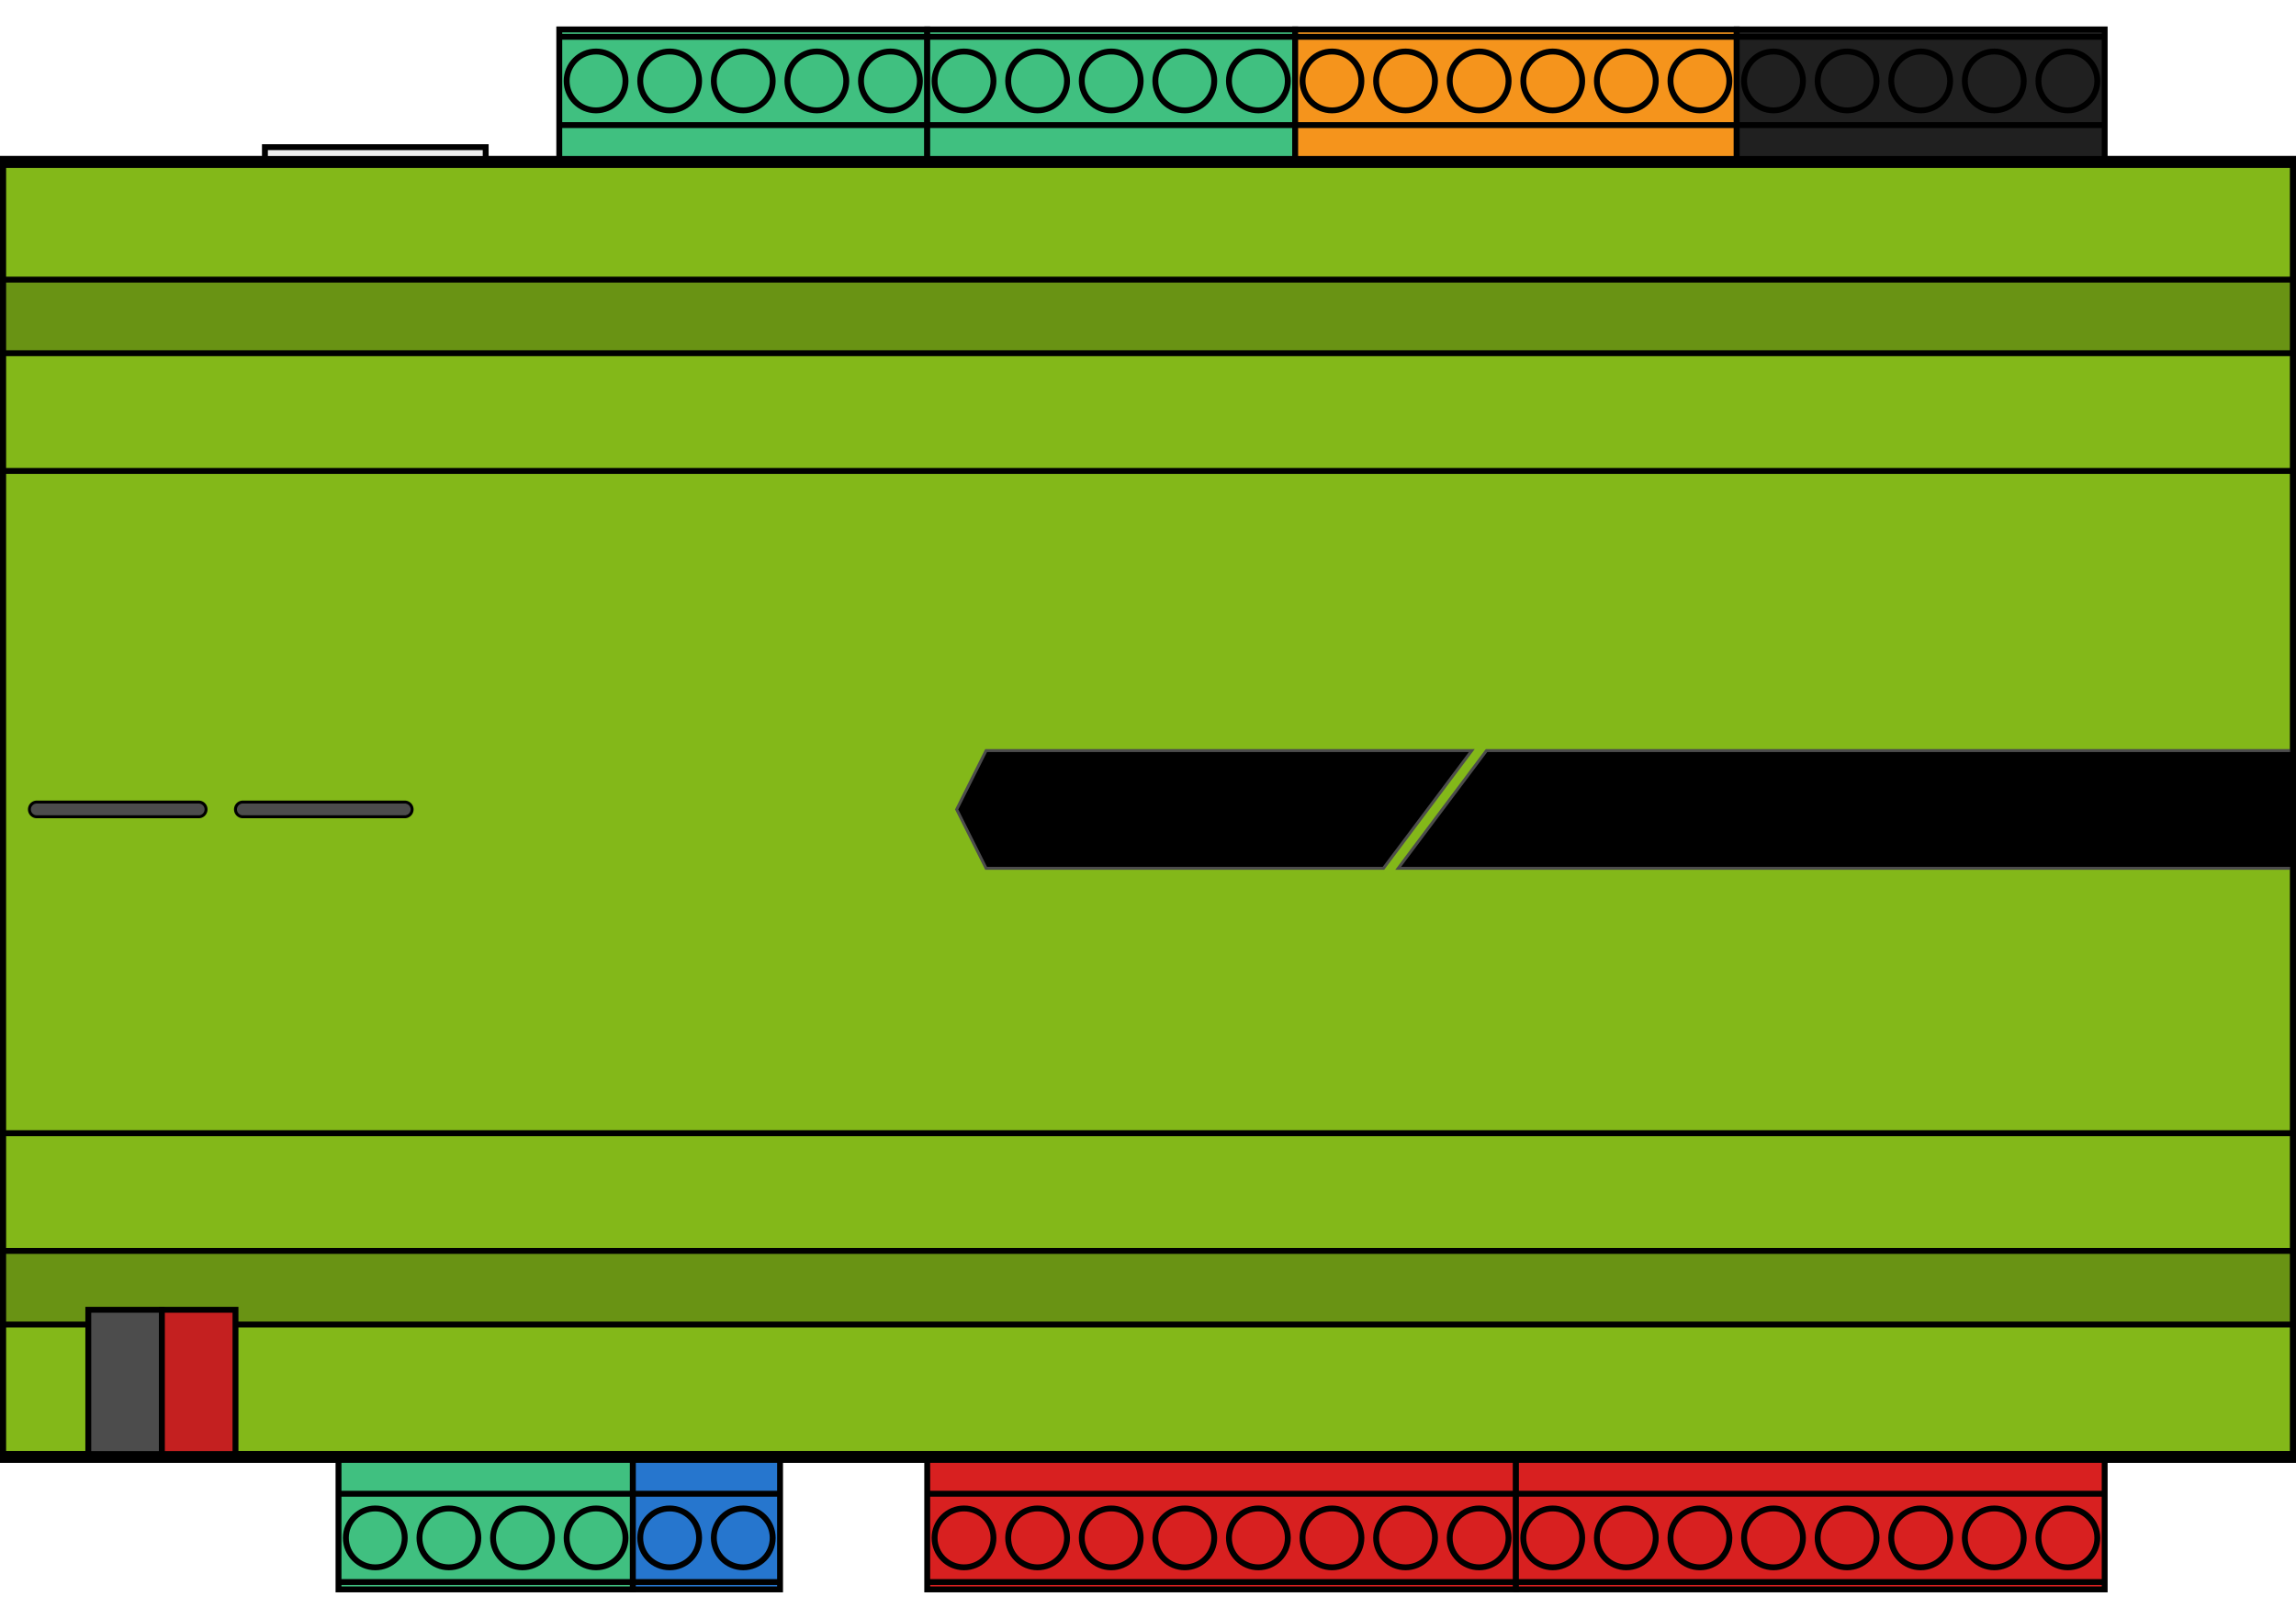 <?xml version="1.0" encoding="utf-8"?>
<svg viewBox="0 0 156 110" xmlns="http://www.w3.org/2000/svg">
  <rect y="11" width="156" height="88" style="stroke: rgb(0, 0, 0); stroke-width: 0.8; fill: rgb(131, 184, 25);"/>
  <rect y="19" width="156" height="5" style="stroke: none; fill-opacity:0.2; fill: rgb(0, 0, 0);"/>
  <rect y="85" width="156" height="5" style="stroke: none; fill-opacity:0.2; fill: rgb(0, 0, 0);"/>
  <path d="M 0 19 h 156 M 0 90 h 156" style="fill: none; stroke: rgb(0, 0, 0); stroke-width: 0.4;"/>
  <path d="M 0 24 h 156 M 0 85 h 156" style="fill: none; stroke: rgb(0, 0, 0); stroke-width: 0.4;"/>
  <path d="M 0 32 h 156 M 0 77 h 156" style="fill: none; stroke: rgb(0, 0, 0); stroke-width: 0.4;"/>
  <path d="M 156 51 h -55 l -6 8 h 61 z" style="fill: rgb(0, 0, 0); stroke: rgb(76, 76, 76); stroke-width: 0.2;"/>
  <path d="M 100 51 h -33 l -2 4 l 2 4 h 27 z" style="fill: rgb(0, 0, 0); stroke: rgb(76, 76, 76); stroke-width: 0.2;"/>
  <path d="M 2.5 55.5 a 0.5 0.5 0 0 1 0 -1 h 11 a 0.5 0.5 0 0 1 0 1 z" style="fill: rgb(76, 76, 76); stroke: rgb(0, 0, 0); stroke-width: 0.2;"/>
  <path d="M 16.5 55.5 a 0.5 0.5 0 0 1 0 -1 h 11 a 0.5 0.5 0 0 1 0 1 z" style="fill: rgb(76, 76, 76); stroke: rgb(0, 0, 0); stroke-width: 0.2;"/>
  <rect x="6" y="89" width="5" height="10" style="fill: rgb(76, 76, 76); stroke:rgb(0, 0, 0); stroke-width: 0.4;"/>
  <rect x="11" y="89" width="5" height="10" style="fill: rgb(196, 32, 32); stroke:rgb(0, 0, 0); stroke-width: 0.4;"/>

  <rect x="18" y="10" width="15" height="1" style="fill: rgb(238, 238, 238); stroke:rgb(0, 0, 0); stroke-width: 0.4;"/>

  <g transform="translate(38, 2)">
    <rect x="0" y="0" width="25" height="9" style="fill: rgb(64, 192, 128); stroke:rgb(0, 0, 0); stroke-width: 0.4;"/>
    <path d="M 0 0.5 h 25 m 0 6 h -25" style="fill: none; stroke:rgb(0, 0, 0); stroke-width: 0.4;"/>
    <ellipse cx="2.5" cy="3.5" rx="2" ry="2" style="stroke: rgb(0, 0, 0); stroke-width: 0.4; fill: url(#screw-head-slot-pattern);"/>
    <ellipse cx="7.5" cy="3.5" rx="2" ry="2" style="stroke: rgb(0, 0, 0); stroke-width: 0.4; fill: url(#screw-head-slot-pattern);"/>
    <ellipse cx="12.5" cy="3.5" rx="2" ry="2" style="stroke: rgb(0, 0, 0); stroke-width: 0.4; fill: url(#screw-head-slot-pattern);"/>
    <ellipse cx="17.5" cy="3.5" rx="2" ry="2" style="stroke: rgb(0, 0, 0); stroke-width: 0.4; fill: url(#screw-head-slot-pattern);"/>
    <ellipse cx="22.5" cy="3.5" rx="2" ry="2" style="stroke: rgb(0, 0, 0); stroke-width: 0.4; fill: url(#screw-head-slot-pattern);"/>
  </g>
  <g transform="translate(63, 2)">
    <rect x="0" y="0" width="25" height="9" style="fill: rgb(64, 192, 128); stroke:rgb(0, 0, 0); stroke-width: 0.4;"/>
    <path d="M 0 0.5 h 25 m 0 6 h -25" style="fill: none; stroke:rgb(0, 0, 0); stroke-width: 0.4;"/>
    <ellipse cx="2.5" cy="3.5" rx="2" ry="2" style="stroke: rgb(0, 0, 0); stroke-width: 0.4; fill: url(#screw-head-slot-pattern);"/>
    <ellipse cx="7.5" cy="3.5" rx="2" ry="2" style="stroke: rgb(0, 0, 0); stroke-width: 0.4; fill: url(#screw-head-slot-pattern);"/>
    <ellipse cx="12.5" cy="3.5" rx="2" ry="2" style="stroke: rgb(0, 0, 0); stroke-width: 0.4; fill: url(#screw-head-slot-pattern);"/>
    <ellipse cx="17.5" cy="3.5" rx="2" ry="2" style="stroke: rgb(0, 0, 0); stroke-width: 0.4; fill: url(#screw-head-slot-pattern);"/>
    <ellipse cx="22.5" cy="3.5" rx="2" ry="2" style="stroke: rgb(0, 0, 0); stroke-width: 0.4; fill: url(#screw-head-slot-pattern);"/>
  </g>
  <g transform="translate(88, 2)">
    <rect x="0" y="0" width="30" height="9" style="fill: rgb(245, 148, 28); stroke:rgb(0, 0, 0); stroke-width: 0.4;"/>
    <path d="M 0 0.5 h 30 m 0 6 h -30" style="fill: none; stroke:rgb(0, 0, 0); stroke-width: 0.4;"/>
    <ellipse cx="2.5" cy="3.5" rx="2" ry="2" style="stroke: rgb(0, 0, 0); stroke-width: 0.4; fill: url(#screw-head-slot-pattern);"/>
    <ellipse cx="7.5" cy="3.5" rx="2" ry="2" style="stroke: rgb(0, 0, 0); stroke-width: 0.4; fill: url(#screw-head-slot-pattern);"/>
    <ellipse cx="12.5" cy="3.5" rx="2" ry="2" style="stroke: rgb(0, 0, 0); stroke-width: 0.4; fill: url(#screw-head-slot-pattern);"/>
    <ellipse cx="17.5" cy="3.5" rx="2" ry="2" style="stroke: rgb(0, 0, 0); stroke-width: 0.4; fill: url(#screw-head-slot-pattern);"/>
    <ellipse cx="22.5" cy="3.5" rx="2" ry="2" style="stroke: rgb(0, 0, 0); stroke-width: 0.4; fill: url(#screw-head-slot-pattern);"/>
    <ellipse cx="27.5" cy="3.5" rx="2" ry="2" style="stroke: rgb(0, 0, 0); stroke-width: 0.4; fill: url(#screw-head-slot-pattern);"/>
  </g>
  <g transform="translate(118, 2)">
    <rect x="0" y="0" width="25" height="9" style="fill: rgb(32, 32, 32); stroke:rgb(0, 0, 0); stroke-width: 0.4;"/>
    <path d="M 0 0.5 h 25 m 0 6 h -25" style="fill: none; stroke:rgb(0, 0, 0); stroke-width: 0.4;"/>
    <ellipse cx="2.5" cy="3.5" rx="2" ry="2" style="stroke: rgb(0, 0, 0); stroke-width: 0.4; fill: url(#screw-head-slot-pattern);"/>
    <ellipse cx="7.5" cy="3.5" rx="2" ry="2" style="stroke: rgb(0, 0, 0); stroke-width: 0.4; fill: url(#screw-head-slot-pattern);"/>
    <ellipse cx="12.5" cy="3.5" rx="2" ry="2" style="stroke: rgb(0, 0, 0); stroke-width: 0.4; fill: url(#screw-head-slot-pattern);"/>
    <ellipse cx="17.5" cy="3.5" rx="2" ry="2" style="stroke: rgb(0, 0, 0); stroke-width: 0.4; fill: url(#screw-head-slot-pattern);"/>
    <ellipse cx="22.5" cy="3.5" rx="2" ry="2" style="stroke: rgb(0, 0, 0); stroke-width: 0.4; fill: url(#screw-head-slot-pattern);"/>
  </g>

  <g transform="translate(23, 99)">
    <rect x="0" y="0" width="20" height="9" style="fill: rgb(64, 192, 128); stroke:rgb(0, 0, 0); stroke-width: 0.4;"/>
    <path d="M 0 2.5 h 20 m 0 6 h -20" style="fill: none; stroke:rgb(0, 0, 0); stroke-width: 0.4;"/>
    <ellipse cx="2.5" cy="5.5" rx="2" ry="2" style="stroke: rgb(0, 0, 0); stroke-width: 0.4; fill: url(#screw-head-slot-pattern);"/>
    <ellipse cx="7.5" cy="5.5" rx="2" ry="2" style="stroke: rgb(0, 0, 0); stroke-width: 0.4; fill: url(#screw-head-slot-pattern);"/>
    <ellipse cx="12.5" cy="5.5" rx="2" ry="2" style="stroke: rgb(0, 0, 0); stroke-width: 0.4; fill: url(#screw-head-slot-pattern);"/>
    <ellipse cx="17.5" cy="5.5" rx="2" ry="2" style="stroke: rgb(0, 0, 0); stroke-width: 0.4; fill: url(#screw-head-slot-pattern);"/>
  </g>
  <g transform="translate(43, 99)">
    <rect x="0" y="0" width="10" height="9" style="fill: rgb(38, 118, 206); stroke:rgb(0, 0, 0); stroke-width: 0.4;"/>
    <path d="M 0 2.5 h 10 m 0 6 h -10" style="fill: none; stroke:rgb(0, 0, 0); stroke-width: 0.4;"/>
    <ellipse cx="2.5" cy="5.5" rx="2" ry="2" style="stroke: rgb(0, 0, 0); stroke-width: 0.4; fill: url(#screw-head-slot-pattern);"/>
    <ellipse cx="7.5" cy="5.5" rx="2" ry="2" style="stroke: rgb(0, 0, 0); stroke-width: 0.4; fill: url(#screw-head-slot-pattern);"/>
  </g>
  <g transform="translate(63, 99)">
    <rect x="0" y="0" width="40" height="9" style="fill: rgb(216, 32, 32); stroke:rgb(0, 0, 0); stroke-width: 0.4;"/>
    <path d="M 0 2.5 h 40 m 0 6 h -40" style="fill: none; stroke:rgb(0, 0, 0); stroke-width: 0.4;"/>
    <ellipse cx="2.5" cy="5.5" rx="2" ry="2" style="stroke: rgb(0, 0, 0); stroke-width: 0.4; fill: url(#screw-head-slot-pattern);"/>
    <ellipse cx="7.5" cy="5.5" rx="2" ry="2" style="stroke: rgb(0, 0, 0); stroke-width: 0.4; fill: url(#screw-head-slot-pattern);"/>
    <ellipse cx="12.5" cy="5.5" rx="2" ry="2" style="stroke: rgb(0, 0, 0); stroke-width: 0.4; fill: url(#screw-head-slot-pattern);"/>
    <ellipse cx="17.5" cy="5.5" rx="2" ry="2" style="stroke: rgb(0, 0, 0); stroke-width: 0.4; fill: url(#screw-head-slot-pattern);"/>
    <ellipse cx="22.5" cy="5.5" rx="2" ry="2" style="stroke: rgb(0, 0, 0); stroke-width: 0.4; fill: url(#screw-head-slot-pattern);"/>
    <ellipse cx="27.5" cy="5.5" rx="2" ry="2" style="stroke: rgb(0, 0, 0); stroke-width: 0.4; fill: url(#screw-head-slot-pattern);"/>
    <ellipse cx="32.5" cy="5.5" rx="2" ry="2" style="stroke: rgb(0, 0, 0); stroke-width: 0.4; fill: url(#screw-head-slot-pattern);"/>
    <ellipse cx="37.5" cy="5.5" rx="2" ry="2" style="stroke: rgb(0, 0, 0); stroke-width: 0.4; fill: url(#screw-head-slot-pattern);"/>
  </g>
  <g transform="translate(103, 99)">
    <rect x="0" y="0" width="40" height="9" style="fill: rgb(216, 32, 32); stroke:rgb(0, 0, 0); stroke-width: 0.4;"/>
    <path d="M 0 2.5 h 40 m 0 6 h -40" style="fill: none; stroke:rgb(0, 0, 0); stroke-width: 0.4;"/>
    <ellipse cx="2.5" cy="5.5" rx="2" ry="2" style="stroke: rgb(0, 0, 0); stroke-width: 0.4; fill: url(#screw-head-slot-pattern);"/>
    <ellipse cx="7.5" cy="5.5" rx="2" ry="2" style="stroke: rgb(0, 0, 0); stroke-width: 0.4; fill: url(#screw-head-slot-pattern);"/>
    <ellipse cx="12.5" cy="5.5" rx="2" ry="2" style="stroke: rgb(0, 0, 0); stroke-width: 0.4; fill: url(#screw-head-slot-pattern);"/>
    <ellipse cx="17.5" cy="5.5" rx="2" ry="2" style="stroke: rgb(0, 0, 0); stroke-width: 0.4; fill: url(#screw-head-slot-pattern);"/>
    <ellipse cx="22.5" cy="5.5" rx="2" ry="2" style="stroke: rgb(0, 0, 0); stroke-width: 0.4; fill: url(#screw-head-slot-pattern);"/>
    <ellipse cx="27.5" cy="5.5" rx="2" ry="2" style="stroke: rgb(0, 0, 0); stroke-width: 0.4; fill: url(#screw-head-slot-pattern);"/>
    <ellipse cx="32.5" cy="5.5" rx="2" ry="2" style="stroke: rgb(0, 0, 0); stroke-width: 0.4; fill: url(#screw-head-slot-pattern);"/>
    <ellipse cx="37.5" cy="5.5" rx="2" ry="2" style="stroke: rgb(0, 0, 0); stroke-width: 0.4; fill: url(#screw-head-slot-pattern);"/>
  </g>

  <rect class="outline" y="11" width="156" height="88" style="stroke: rgb(0, 0, 0); stroke-width: 0.8; fill: none;"/>
</svg>
